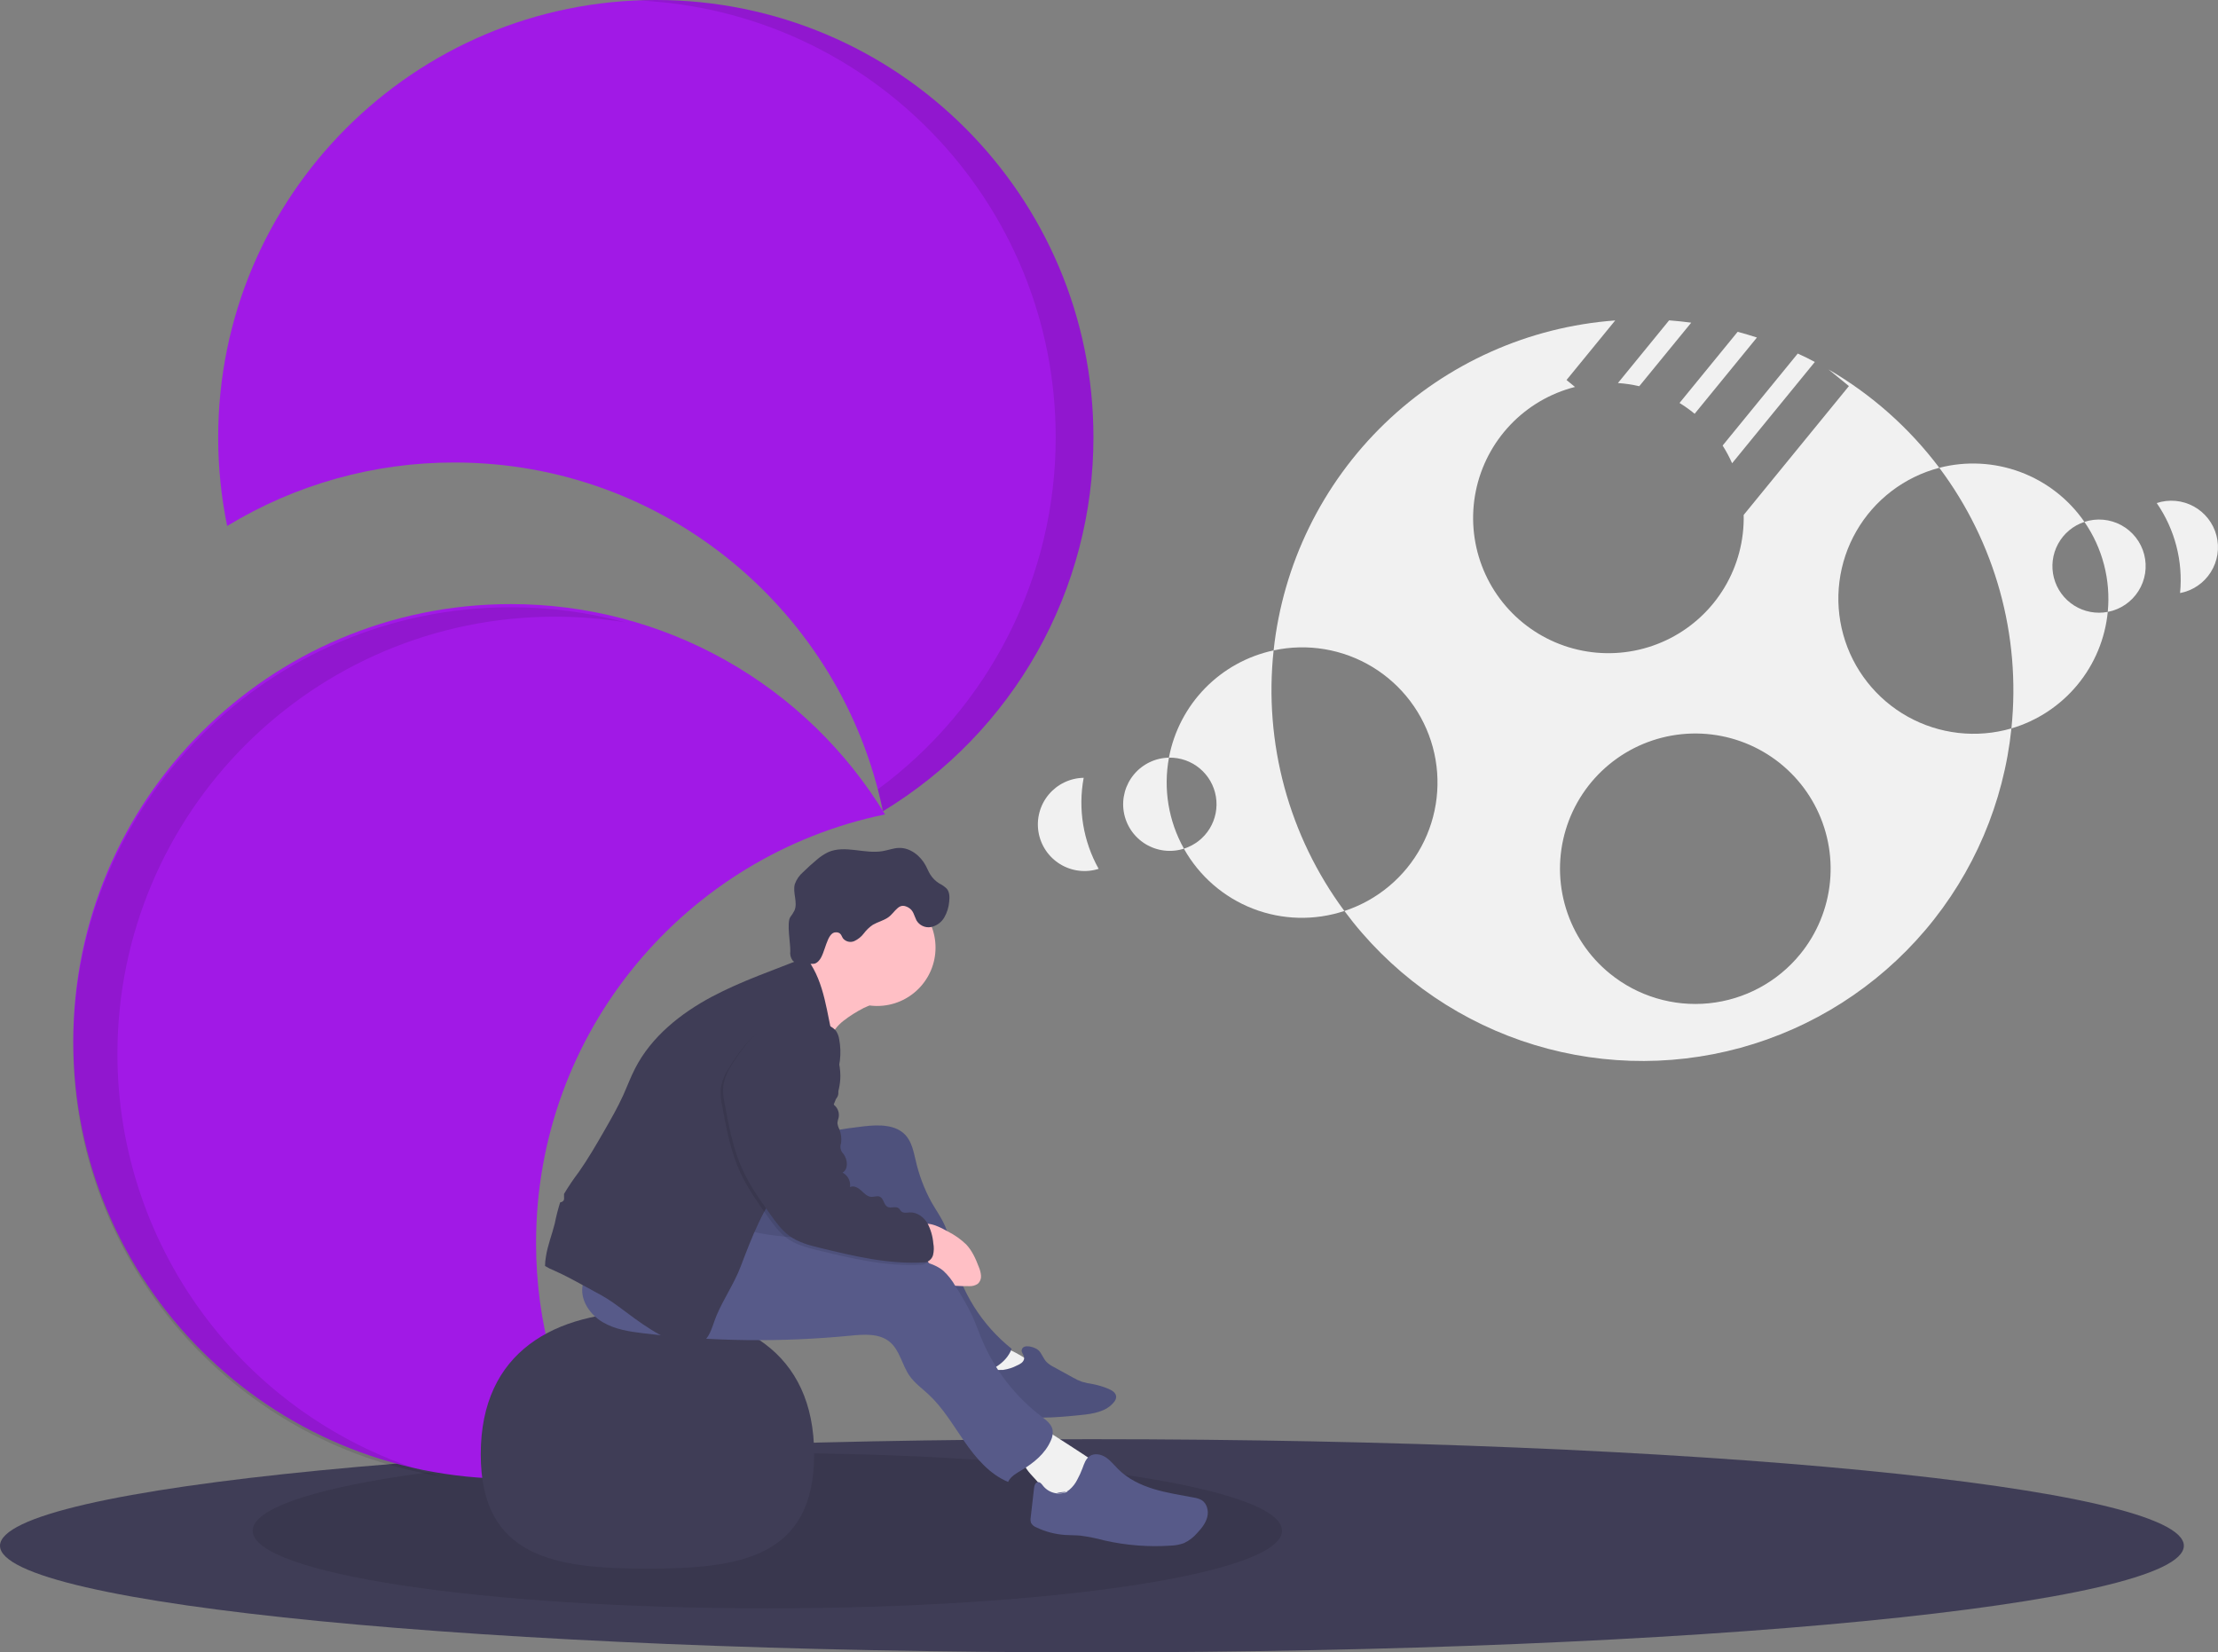 <svg width="545" height="406" viewBox="0 0 545 406" fill="none" xmlns="http://www.w3.org/2000/svg">
<rect x="0" y="0" width="545" height="406" fill="#808080" stroke="none"/>
<g clip-path="url(#clip0)">
<path d="M268.305 406C416.485 406 536.609 394.276 536.609 379.813C536.609 365.351 416.485 353.627 268.305 353.627C120.124 353.627 0 365.351 0 379.813C0 394.276 120.124 406 268.305 406Z" fill="#3F3D56"/>
<path opacity="0.1" d="M188.554 395.184C258.397 395.184 315.016 386.646 315.016 376.113C315.016 365.581 258.397 357.042 188.554 357.042C118.711 357.042 62.092 365.581 62.092 376.113C62.092 386.646 118.711 395.184 188.554 395.184Z" fill="black"/>
<path d="M125.534 148.432C66.142 148.432 18.001 196.547 18.001 255.894C18.001 315.241 66.165 363.356 125.534 363.356C132.851 363.358 140.149 362.618 147.317 361.147C137.085 344.337 131.689 325.034 131.72 305.358C131.72 253.475 168.519 210.176 217.464 200.111C207.878 184.327 194.382 171.278 178.279 162.226C162.176 153.174 144.01 148.423 125.534 148.432Z" fill="#A119E6"/>
<path opacity="0.1" d="M28.853 258.985C28.853 199.639 76.999 151.529 136.385 151.529C142.167 151.53 147.938 151.992 153.646 152.913C144.479 150.445 135.027 149.199 125.534 149.207C66.142 149.207 18.001 197.322 18.001 256.668C18.001 310.18 57.13 354.532 108.353 362.752C85.534 356.589 65.381 343.085 51.011 324.329C36.641 305.572 28.854 282.608 28.853 258.985Z" fill="black"/>
<path d="M216.951 199.331C232.747 189.752 245.805 176.266 254.864 160.173C263.923 144.081 268.678 125.926 268.669 107.462C268.669 48.115 220.528 0 161.137 0C101.745 0 53.61 48.115 53.61 107.462C53.607 114.776 54.347 122.072 55.82 129.236C72.638 119.005 91.956 113.61 111.645 113.644C163.552 113.627 206.879 150.425 216.951 199.331Z" fill="#A119E6"/>
<path opacity="0.1" d="M259.401 107.462C259.413 124.291 255.465 140.887 247.874 155.91C240.283 170.932 229.263 183.96 215.703 193.94C216.164 195.722 216.592 197.515 216.968 199.331C232.764 189.752 245.822 176.266 254.881 160.173C263.94 144.081 268.695 125.926 268.686 107.462C268.686 48.115 220.545 0 161.154 0C159.598 0 158.055 0.04 156.517 0.108C213.732 2.539 259.401 49.669 259.401 107.462Z" fill="black"/>
<path d="M212.257 247.657C210.496 248.555 208.821 249.615 207.255 250.822C205.682 252.039 204.477 253.669 203.775 255.53C202.801 253.509 202.271 251.311 201.622 249.165C200.378 245.271 198.909 241.453 197.224 237.729C199.999 236.67 202.405 234.824 204.145 232.417C207.563 235.804 211.044 239.334 212.735 243.803C213.026 244.577 213.875 245.402 214.074 246.08C214.342 247.087 212.997 247.247 212.257 247.657Z" fill="#FFBFC5"/>
<path d="M118.128 357.344C118.128 382.745 136.465 385.438 159.091 385.438C181.718 385.438 200.049 382.745 200.049 357.344C200.049 331.943 181.712 322.294 159.091 322.294C136.471 322.294 118.128 331.949 118.128 357.344Z" fill="#3F3D56"/>
<path d="M244.265 330.161C247.982 331.333 251.448 333.186 254.485 335.626C254.713 335.769 254.878 335.993 254.946 336.253C255.026 336.822 254.24 337.078 253.67 337.243C251.961 337.727 250.919 339.304 249.683 340.534C248.447 341.763 246.464 342.737 245.023 341.752C244.645 341.462 244.314 341.114 244.043 340.721L237.959 332.797C240.022 331.643 242.191 330.69 244.436 329.951" fill="#F1F1F1"/>
<path d="M255.208 331.812C256.017 332.632 256.348 333.816 257.156 334.659C257.687 335.167 258.294 335.587 258.957 335.905L263.616 338.467C264.339 338.895 265.102 339.252 265.895 339.532C266.772 339.781 267.664 339.972 268.566 340.101C269.859 340.351 271.123 340.732 272.338 341.239C273.249 341.615 274.269 342.258 274.263 343.243C274.223 343.727 274.023 344.184 273.693 344.541C271.859 346.853 268.606 347.388 265.667 347.678C259.31 348.35 252.804 348.851 246.589 347.353C245.375 347.13 244.228 346.634 243.234 345.902C241.36 344.348 240.956 341.518 241.685 339.19C241.883 338.295 242.412 337.508 243.166 336.987C244.151 336.418 245.376 336.685 246.51 336.6C247.703 336.432 248.859 336.06 249.928 335.501C250.64 335.182 251.454 334.767 251.637 333.924C251.819 333.082 250.856 332.353 251.067 331.647C251.466 330.059 254.468 331.055 255.208 331.812Z" fill="#575A89"/>
<path opacity="0.1" d="M255.208 331.812C256.017 332.632 256.348 333.816 257.156 334.659C257.687 335.167 258.294 335.587 258.957 335.905L263.616 338.467C264.339 338.895 265.102 339.252 265.895 339.532C266.772 339.781 267.664 339.972 268.566 340.101C269.859 340.351 271.123 340.732 272.338 341.239C273.249 341.615 274.269 342.258 274.263 343.243C274.223 343.727 274.023 344.184 273.693 344.541C271.859 346.853 268.606 347.388 265.667 347.678C259.31 348.35 252.804 348.851 246.589 347.353C245.375 347.13 244.228 346.634 243.234 345.902C241.36 344.348 240.956 341.518 241.685 339.19C241.883 338.295 242.412 337.508 243.166 336.987C244.151 336.418 245.376 336.685 246.51 336.6C247.703 336.432 248.859 336.06 249.928 335.501C250.64 335.182 251.454 334.767 251.637 333.924C251.819 333.082 250.856 332.353 251.067 331.647C251.466 330.059 254.468 331.055 255.208 331.812Z" fill="black"/>
<path d="M266.014 357.236L267.974 358.528C268.573 358.848 269.065 359.334 269.393 359.929C269.82 360.925 269.244 362.052 268.606 362.929C266.692 365.546 264.078 367.57 261.064 368.769C260.02 369.204 258.915 369.479 257.789 369.584C257.533 369.626 257.27 369.594 257.031 369.492C256.433 369.174 256.518 368.325 256.513 367.648C256.513 365.695 255.015 364.107 253.665 362.667C252.314 361.227 250.981 359.462 251.289 357.543C251.571 356.403 252.162 355.363 252.998 354.538C253.732 353.612 254.595 352.797 255.561 352.118C256.946 351.213 257.43 351.703 258.729 352.528C261.171 354.08 263.599 355.65 266.014 357.236Z" fill="#F1F1F1"/>
<path d="M259.657 366.766C260.189 366.9 260.746 366.907 261.281 366.787C261.817 366.666 262.316 366.421 262.739 366.071C263.581 365.366 264.263 364.488 264.738 363.498C265.217 362.622 265.632 361.712 265.98 360.777C266.39 359.678 266.766 358.466 267.735 357.8C268.874 356.991 270.549 357.31 271.722 358.09C272.896 358.87 273.784 360.026 274.793 361.027C277.168 363.396 280.296 364.893 283.508 365.872C286.721 366.851 290.054 367.341 293.352 367.973C294.014 368.061 294.654 368.267 295.243 368.582C296.576 369.396 297.026 371.212 296.65 372.726C296.274 374.24 295.289 375.493 294.212 376.631C293.315 377.693 292.202 378.553 290.948 379.153C289.89 379.539 288.776 379.75 287.65 379.779C282.186 380.148 276.698 379.718 271.358 378.504C269.398 377.969 267.403 377.571 265.388 377.314C264.163 377.206 262.921 377.24 261.697 377.155C259.25 376.987 256.857 376.357 254.644 375.299C254.106 375.101 253.654 374.723 253.363 374.229C253.202 373.776 253.168 373.288 253.266 372.817L254.08 365.678C254.154 365.058 254.359 364.284 254.98 364.187C255.601 364.09 255.994 364.699 256.365 365.166C257.083 366.024 258.067 366.62 259.161 366.859C260.255 367.098 261.397 366.967 262.409 366.487" fill="#575A89"/>
<path d="M212.354 276.741C215.937 276.337 220.095 276.268 222.522 278.938C224.009 280.578 224.459 282.872 224.971 285.018C225.775 288.629 227.083 292.109 228.856 295.356C229.996 297.371 231.38 299.256 232.274 301.396C233.169 303.537 233.505 305.95 234.029 308.279C236.128 317.41 241.255 325.563 248.578 331.414C247.284 334.926 243.542 336.936 239.902 337.835C239.023 338.126 238.08 338.156 237.185 337.921C236.507 337.627 235.905 337.184 235.424 336.623C233.724 334.785 232.139 332.844 230.679 330.81C225.433 323.808 220.112 316.664 217.253 308.404C216.25 305.501 215.247 302.142 212.428 300.906C210.821 300.212 208.981 300.428 207.255 300.724C203.398 301.376 199.603 302.349 195.908 303.633C191.966 305.005 187.454 306.69 183.848 304.595C181.689 303.337 180.431 300.929 179.935 298.481C179.439 296.033 179.69 293.506 179.935 291.024C179.959 289.905 180.227 288.806 180.721 287.802C181.22 287.05 181.861 286.403 182.607 285.895C185.828 283.456 189.41 281.536 193.225 280.202C196.865 278.915 200.784 278.494 204.584 277.851C207.162 277.403 209.752 277.033 212.354 276.741Z" fill="#575A89"/>
<path opacity="0.1" d="M212.354 276.741C215.937 276.337 220.095 276.268 222.522 278.938C224.009 280.578 224.459 282.872 224.971 285.018C225.775 288.629 227.083 292.109 228.856 295.356C229.996 297.371 231.38 299.256 232.274 301.396C233.169 303.537 233.505 305.95 234.029 308.279C236.128 317.41 241.255 325.563 248.578 331.414C247.284 334.926 243.542 336.936 239.902 337.835C239.023 338.126 238.08 338.156 237.185 337.921C236.507 337.627 235.905 337.184 235.424 336.623C233.724 334.785 232.139 332.844 230.679 330.81C225.433 323.808 220.112 316.664 217.253 308.404C216.25 305.501 215.247 302.142 212.428 300.906C210.821 300.212 208.981 300.428 207.255 300.724C203.398 301.376 199.603 302.349 195.908 303.633C191.966 305.005 187.454 306.69 183.848 304.595C181.689 303.337 180.431 300.929 179.935 298.481C179.439 296.033 179.69 293.506 179.935 291.024C179.959 289.905 180.227 288.806 180.721 287.802C181.22 287.05 181.861 286.403 182.607 285.895C185.828 283.456 189.41 281.536 193.225 280.202C196.865 278.915 200.784 278.494 204.584 277.851C207.162 277.403 209.752 277.033 212.354 276.741Z" fill="black"/>
<path d="M232.872 302.574C234.545 303.41 236.082 304.495 237.429 305.791C238.882 307.339 239.765 309.337 240.517 311.33C240.812 312.009 240.993 312.732 241.052 313.47C241.08 313.839 241.023 314.209 240.886 314.552C240.748 314.896 240.535 315.203 240.261 315.451C239.599 315.885 238.811 316.086 238.022 316.021C236.985 316.021 235.943 316.021 234.906 315.941C234.274 315.936 233.649 315.817 233.06 315.588C232.521 315.313 232.035 314.945 231.625 314.501C229.798 312.805 228.301 310.786 227.21 308.546C226.458 306.889 225.216 303.064 226.401 301.339C227.586 299.614 231.585 301.84 232.872 302.574Z" fill="#FFBFC5"/>
<path d="M182.612 301.982C187.916 303.69 193.561 303.872 199.104 304.39C208.426 305.262 217.636 307.082 226.589 309.821C228.424 310.391 230.298 311.005 231.773 312.229C232.972 313.337 233.987 314.629 234.781 316.055C236.237 318.272 237.556 320.576 238.728 322.954C239.737 325.106 240.506 327.361 241.44 329.541C244.588 336.844 249.565 343.214 255.892 348.037C257.031 348.919 258.336 349.875 258.632 351.293C258.767 352.207 258.618 353.141 258.205 353.968C256.838 357.151 254.001 359.468 251.021 361.238C249.745 362.001 248.333 362.769 247.706 364.124C243.183 362.257 239.817 358.272 237.02 354.264C234.223 350.257 231.733 345.936 228.144 342.611C226.566 341.143 224.772 339.868 223.525 338.103C221.628 335.416 221.115 331.738 218.563 329.666C216.011 327.594 212.297 327.862 208.999 328.186C192.1 329.833 175.072 329.642 158.214 327.617C154.711 327.201 151.111 326.666 148.075 324.862C145.038 323.057 142.674 319.687 143.102 316.186C143.506 312.907 146.235 310.311 149.282 309.03C152.33 307.749 155.691 307.516 158.966 307.146C167.118 306.246 174.899 304.766 182.612 301.982Z" fill="#575A89"/>
<path d="M134.141 308.785C134.557 306.007 135.633 303.377 136.311 300.65C136.65 298.934 137.079 297.237 137.599 295.567C137.599 295.515 137.638 295.47 137.656 295.424C137.827 295.41 137.994 295.359 138.144 295.273C138.293 295.188 138.422 295.07 138.521 294.929C138.615 294.686 138.64 294.423 138.595 294.166C138.575 293.895 138.575 293.623 138.595 293.352C139.706 291.493 140.919 289.697 142.23 287.973C144.508 284.722 146.514 281.267 148.496 277.817C150.125 274.97 151.754 272.158 153.099 269.187C154.113 266.961 154.961 264.632 156.078 262.481C160.065 254.738 167.198 249.029 174.876 244.93C182.248 240.996 190.217 238.349 197.964 235.218C198.161 235.416 198.342 235.629 198.505 235.856C202.692 241.577 203.142 249.091 204.868 255.968C205.563 258.746 206.492 261.513 206.492 264.37C206.492 268.595 204.47 272.523 202.459 276.24C200.573 279.741 198.631 283.242 196.13 286.333C194.945 287.802 193.641 289.179 192.45 290.631C187.562 296.614 184.743 303.975 181.997 311.199C180.413 315.383 177.816 319.089 176.073 323.211C175.4 324.793 175.013 326.495 174.17 327.998C173.327 329.501 171.863 330.81 170.143 330.845C169.639 330.829 169.14 330.751 168.656 330.611C162.43 329.011 157.217 324.918 152.045 321.081C151.116 320.398 150.188 319.727 149.197 319.112C148.205 318.497 147.203 317.933 146.189 317.404L143.876 316.135C141.358 314.757 138.829 313.374 136.203 312.207C135.41 311.897 134.648 311.516 133.924 311.068C133.932 310.302 134.004 309.539 134.141 308.785Z" fill="#3F3D56"/>
<path d="M215.532 247.178C223.454 247.178 229.876 240.761 229.876 232.844C229.876 224.928 223.454 218.51 215.532 218.51C207.61 218.51 201.188 224.928 201.188 232.844C201.188 240.761 207.61 247.178 215.532 247.178Z" fill="#FFBFC5"/>
<path d="M225.188 226.138C225.537 226.741 226.063 227.223 226.694 227.519C227.325 227.816 228.032 227.912 228.72 227.795C229.404 227.657 230.052 227.377 230.621 226.972C231.189 226.567 231.665 226.046 232.018 225.444C232.716 224.235 233.133 222.884 233.237 221.493C233.357 220.405 233.34 219.216 232.639 218.367C232.106 217.847 231.493 217.416 230.822 217.092C229.893 216.523 229.113 215.743 228.543 214.815C228.144 214.149 227.854 213.426 227.495 212.743C226.19 210.267 223.65 208.251 220.853 208.343C219.508 208.388 218.227 208.912 216.9 209.128C212.451 209.908 207.62 207.557 203.49 209.39C202.476 209.884 201.533 210.512 200.687 211.257C199.525 212.217 198.409 213.227 197.338 214.286C196.408 215.077 195.704 216.1 195.298 217.252C194.729 219.358 196.067 221.709 195.219 223.713C194.931 224.287 194.585 224.831 194.188 225.335C193.253 226.707 194.267 232.064 194.188 233.721C194.072 234.525 194.276 235.343 194.757 235.998C195.435 236.755 196.569 236.818 197.605 236.829H199.468C199.746 236.849 200.026 236.821 200.294 236.744C200.66 236.583 200.983 236.337 201.234 236.026C202.784 234.392 203.114 229.058 205.364 229.081C205.707 229.058 206.049 229.146 206.338 229.332C206.743 229.628 206.862 230.18 207.153 230.59C207.483 230.98 207.929 231.254 208.427 231.371C208.924 231.487 209.446 231.441 209.916 231.239C210.844 230.808 211.652 230.155 212.268 229.337C212.88 228.521 213.623 227.811 214.467 227.237C215.669 226.537 217.025 226.235 218.193 225.444C219.167 224.783 219.719 223.827 220.597 223.098C221.474 222.369 222.214 222.472 223.149 222.956C224.499 223.702 224.556 224.886 225.188 226.138Z" fill="#3F3D56"/>
<path opacity="0.1" d="M192.046 251.391C195.394 250.914 198.807 251.186 202.037 252.188C203.116 252.437 204.09 253.016 204.823 253.845C205.242 254.47 205.515 255.182 205.62 255.928C206.279 259.357 205.855 262.906 204.407 266.084C204.305 266.243 204.238 266.421 204.209 266.607C204.181 266.794 204.192 266.984 204.242 267.166C204.389 267.394 204.583 267.588 204.811 267.735C205.012 267.929 205.17 268.163 205.274 268.423C205.377 268.682 205.425 268.96 205.414 269.239C205.403 269.518 205.332 269.791 205.208 270.041C205.084 270.291 204.908 270.512 204.692 270.689C204.424 270.883 204.071 271.054 204.02 271.378C203.968 271.703 204.299 272.016 204.561 272.266C204.943 272.64 205.225 273.104 205.38 273.616C205.535 274.127 205.559 274.669 205.449 275.192C205.308 275.612 205.211 276.045 205.159 276.485C205.216 277.024 205.376 277.548 205.632 278.027C206.067 279.11 206.214 280.287 206.059 281.443C205.921 281.989 205.907 282.559 206.019 283.111C206.179 283.476 206.394 283.814 206.657 284.113C207.688 285.502 207.91 287.825 206.418 288.667C207.057 288.996 207.578 289.516 207.908 290.155C208.238 290.794 208.36 291.519 208.258 292.231C209.152 291.758 210.234 292.367 210.981 293.05C211.727 293.734 212.485 294.576 213.493 294.627C214.199 294.662 214.945 294.297 215.583 294.588C216.563 295.026 216.529 296.614 217.492 297.087C218.335 297.508 219.514 296.825 220.232 297.434C220.482 297.645 220.608 297.969 220.853 298.191C221.394 298.692 222.248 298.481 222.989 298.447C224.738 298.379 226.35 299.586 227.256 301.054C228.161 302.523 228.486 304.316 228.72 306.047C228.912 306.998 228.892 307.979 228.663 308.922C228.542 309.39 228.285 309.813 227.926 310.137C227.566 310.461 227.119 310.672 226.64 310.743C217.839 311.313 209.152 309.201 200.579 307.117C198.061 306.502 195.503 305.785 193.401 304.271C191.493 302.888 190.092 300.941 188.725 299.028C186.201 295.493 183.66 291.935 181.855 287.99C179.53 282.917 178.494 277.361 177.48 271.868C177.13 270.396 177.005 268.88 177.109 267.371C177.416 265.606 178.092 263.927 179.092 262.441C180.298 260.473 181.63 258.584 183.079 256.788C185.284 254.072 188.582 251.886 192.046 251.391Z" fill="black"/>
<path d="M192.621 250.822C195.972 250.344 199.387 250.618 202.618 251.624C203.697 251.869 204.672 252.446 205.404 253.275C205.821 253.902 206.093 254.614 206.201 255.359C206.857 258.788 206.434 262.336 204.988 265.515C204.886 265.673 204.819 265.852 204.79 266.038C204.762 266.224 204.773 266.415 204.823 266.596C204.97 266.824 205.164 267.018 205.393 267.166C205.593 267.36 205.751 267.594 205.855 267.853C205.959 268.113 206.006 268.391 205.995 268.67C205.984 268.949 205.914 269.222 205.789 269.472C205.665 269.722 205.489 269.943 205.273 270.12C205.005 270.314 204.652 270.485 204.601 270.809C204.549 271.133 204.88 271.447 205.17 271.697C205.552 272.071 205.834 272.535 205.989 273.046C206.145 273.558 206.169 274.1 206.059 274.623C205.918 275.043 205.821 275.476 205.769 275.915C205.823 276.455 205.982 276.979 206.236 277.458C206.675 278.54 206.824 279.717 206.669 280.874C206.493 281.328 206.455 281.824 206.562 282.3C206.668 282.775 206.914 283.208 207.267 283.544C208.298 284.933 208.52 287.255 207.027 288.132C207.667 288.459 208.188 288.978 208.518 289.616C208.848 290.254 208.97 290.979 208.867 291.69C209.762 291.217 210.844 291.827 211.59 292.51C212.337 293.193 213.094 294.035 214.103 294.087C214.809 294.121 215.549 293.756 216.193 294.047C217.173 294.491 217.139 296.073 218.101 296.552C218.945 296.967 220.124 296.284 220.841 296.893C221.092 297.104 221.217 297.428 221.462 297.65C222.004 298.151 222.858 297.941 223.599 297.906C225.347 297.838 226.959 299.045 227.865 300.514C228.69 302.06 229.188 303.759 229.329 305.506C229.512 306.448 229.492 307.418 229.272 308.353C229.151 308.821 228.895 309.244 228.535 309.568C228.176 309.891 227.729 310.102 227.25 310.174C218.449 310.744 209.762 308.632 201.189 306.548C198.671 305.933 196.107 305.216 194.011 303.702C192.103 302.324 190.701 300.371 189.334 298.459C186.811 294.929 184.27 291.371 182.464 287.426C180.14 282.348 179.103 276.792 178.089 271.304C177.74 269.831 177.615 268.312 177.719 266.801C178.01 265.039 178.668 263.358 179.65 261.866C180.853 259.897 182.185 258.011 183.638 256.219C185.865 253.492 189.163 251.311 192.621 250.822Z" fill="#3F3D56"/>
<path d="M517.913 150.351C519.453 150.058 520.916 149.452 522.212 148.571C523.509 147.69 524.61 146.553 525.449 145.229C526.287 143.906 526.845 142.425 527.088 140.877C527.331 139.33 527.253 137.749 526.859 136.232C526.466 134.716 525.766 133.296 524.801 132.061C523.837 130.827 522.629 129.803 521.253 129.053C519.877 128.303 518.361 127.844 516.8 127.703C515.239 127.562 513.665 127.743 512.177 128.234C516.64 134.7 518.672 142.533 517.913 150.351Z" fill="#F1F1F1"/>
<path d="M535.681 145.723C537.221 145.43 538.684 144.824 539.98 143.943C541.276 143.062 542.378 141.925 543.216 140.601C544.055 139.278 544.613 137.796 544.855 136.249C545.098 134.701 545.02 133.12 544.627 131.604C544.234 130.088 543.533 128.668 542.569 127.433C541.604 126.198 540.397 125.174 539.02 124.425C537.644 123.675 536.128 123.216 534.567 123.075C533.006 122.934 531.433 123.115 529.944 123.606C534.407 130.071 536.439 137.905 535.681 145.723Z" fill="#F1F1F1"/>
<path d="M517.913 150.351C515.056 150.894 512.099 150.332 509.641 148.777C507.184 147.222 505.411 144.791 504.681 141.977C503.951 139.164 504.32 136.178 505.712 133.626C507.104 131.074 509.415 129.146 512.177 128.234C508.31 122.638 502.817 118.363 496.441 115.986C490.065 113.609 483.112 113.244 476.522 114.942C490.275 133.303 496.6 156.167 494.239 178.98C500.589 177.106 506.235 173.38 510.453 168.28C514.671 163.179 517.268 156.936 517.913 150.351Z" fill="#F1F1F1"/>
<path d="M312.948 159.812C306.539 161.183 300.678 164.416 296.101 169.104C291.524 173.792 288.436 179.727 287.223 186.164C289.98 186.105 292.666 187.042 294.788 188.804C296.909 190.565 298.324 193.032 298.771 195.752C299.219 198.472 298.669 201.262 297.224 203.609C295.778 205.957 293.534 207.704 290.903 208.531C294.671 215.264 300.669 220.475 307.864 223.268C315.06 226.062 323.005 226.263 330.334 223.838C316.703 205.433 310.497 182.578 312.948 159.812Z" fill="#F1F1F1"/>
<path d="M287.234 186.164C285.589 186.193 283.97 186.576 282.486 187.287C281.003 187.997 279.69 189.019 278.636 190.281C277.583 191.544 276.814 193.019 276.381 194.605C275.949 196.191 275.863 197.852 276.13 199.474C276.397 201.096 277.01 202.642 277.928 204.006C278.846 205.371 280.047 206.522 281.449 207.381C282.852 208.24 284.423 208.787 286.056 208.986C287.689 209.184 289.346 209.029 290.914 208.531C287.11 201.734 285.808 193.82 287.234 186.164Z" fill="#F1F1F1"/>
<path d="M266.277 191.116C264.632 191.146 263.013 191.529 261.529 192.239C260.045 192.95 258.732 193.971 257.679 195.234C256.625 196.497 255.856 197.971 255.424 199.558C254.991 201.144 254.906 202.804 255.173 204.427C255.44 206.049 256.053 207.595 256.971 208.959C257.889 210.323 259.09 211.474 260.492 212.333C261.895 213.193 263.466 213.74 265.099 213.938C266.732 214.137 268.389 213.982 269.957 213.483C266.156 206.685 264.854 198.773 266.277 191.116Z" fill="#F1F1F1"/>
<path d="M441.74 86.871L423.277 109.477C424.164 110.865 424.943 112.319 425.607 113.826L445.932 88.943C444.537 88.186 443.152 87.492 441.74 86.871Z" fill="#F1F1F1"/>
<path d="M494.239 178.98C490.011 180.207 485.581 180.584 481.207 180.087C476.833 179.591 472.601 178.231 468.757 176.087C464.912 173.942 461.533 171.056 458.814 167.596C456.095 164.136 454.09 160.17 452.917 155.93C451.744 151.689 451.425 147.258 451.98 142.894C452.534 138.529 453.95 134.318 456.146 130.505C458.342 126.692 461.274 123.353 464.772 120.681C468.27 118.009 472.264 116.059 476.522 114.942C469.155 105.155 459.903 96.941 449.31 90.782L454.312 94.864L428.45 126.527C428.59 132.775 426.964 138.936 423.759 144.303C420.553 149.669 415.898 154.023 410.327 156.864C404.757 159.706 398.498 160.919 392.268 160.366C386.039 159.812 380.092 157.513 375.111 153.734C370.13 149.955 366.316 144.848 364.109 139.001C361.901 133.153 361.389 126.802 362.631 120.677C363.873 114.551 366.818 108.9 371.129 104.372C375.44 99.844 380.942 96.624 387.002 95.08L384.923 93.372L396.886 78.736C375.612 80.299 355.561 89.268 340.224 104.083C324.886 118.897 315.234 138.618 312.948 159.812C321.272 158.011 329.97 159.472 337.248 163.893C344.525 168.314 349.827 175.359 352.059 183.572C354.29 191.786 353.282 200.543 349.242 208.035C345.201 215.528 338.437 221.185 330.345 223.838C341.283 238.592 356.428 249.697 373.793 255.697C391.158 261.698 409.933 262.313 427.654 257.463C445.375 252.612 461.216 242.522 473.098 228.517C484.98 214.511 492.349 197.244 494.239 178.98ZM395.547 239.203C390.451 235.048 386.703 229.477 384.776 223.193C382.848 216.909 382.829 210.196 384.721 203.901C386.612 197.606 390.328 192.014 395.4 187.83C400.472 183.646 406.672 181.06 413.215 180.397C419.758 179.735 426.351 181.026 432.159 184.108C437.968 187.19 442.731 191.924 445.847 197.712C448.964 203.5 450.292 210.081 449.666 216.623C449.039 223.165 446.485 229.375 442.326 234.467C436.751 241.293 428.691 245.627 419.918 246.516C411.145 247.404 402.379 244.773 395.547 239.203Z" fill="#F1F1F1"/>
<path d="M415.564 79.283C413.76 79.044 411.949 78.854 410.13 78.713L397.552 94.118C399.317 94.236 401.07 94.497 402.793 94.898L415.564 79.283Z" fill="#F1F1F1"/>
<path d="M416.402 101.672L431.708 82.932C430.136 82.419 428.556 81.953 426.969 81.531L412.688 99.014C413.925 99.777 415.113 100.62 416.242 101.536L416.402 101.672Z" fill="#F1F1F1"/>
</g>
<defs>
<clipPath id="clip0">
<rect width="545" height="406" fill="white"/>
</clipPath>
</defs>
</svg>
